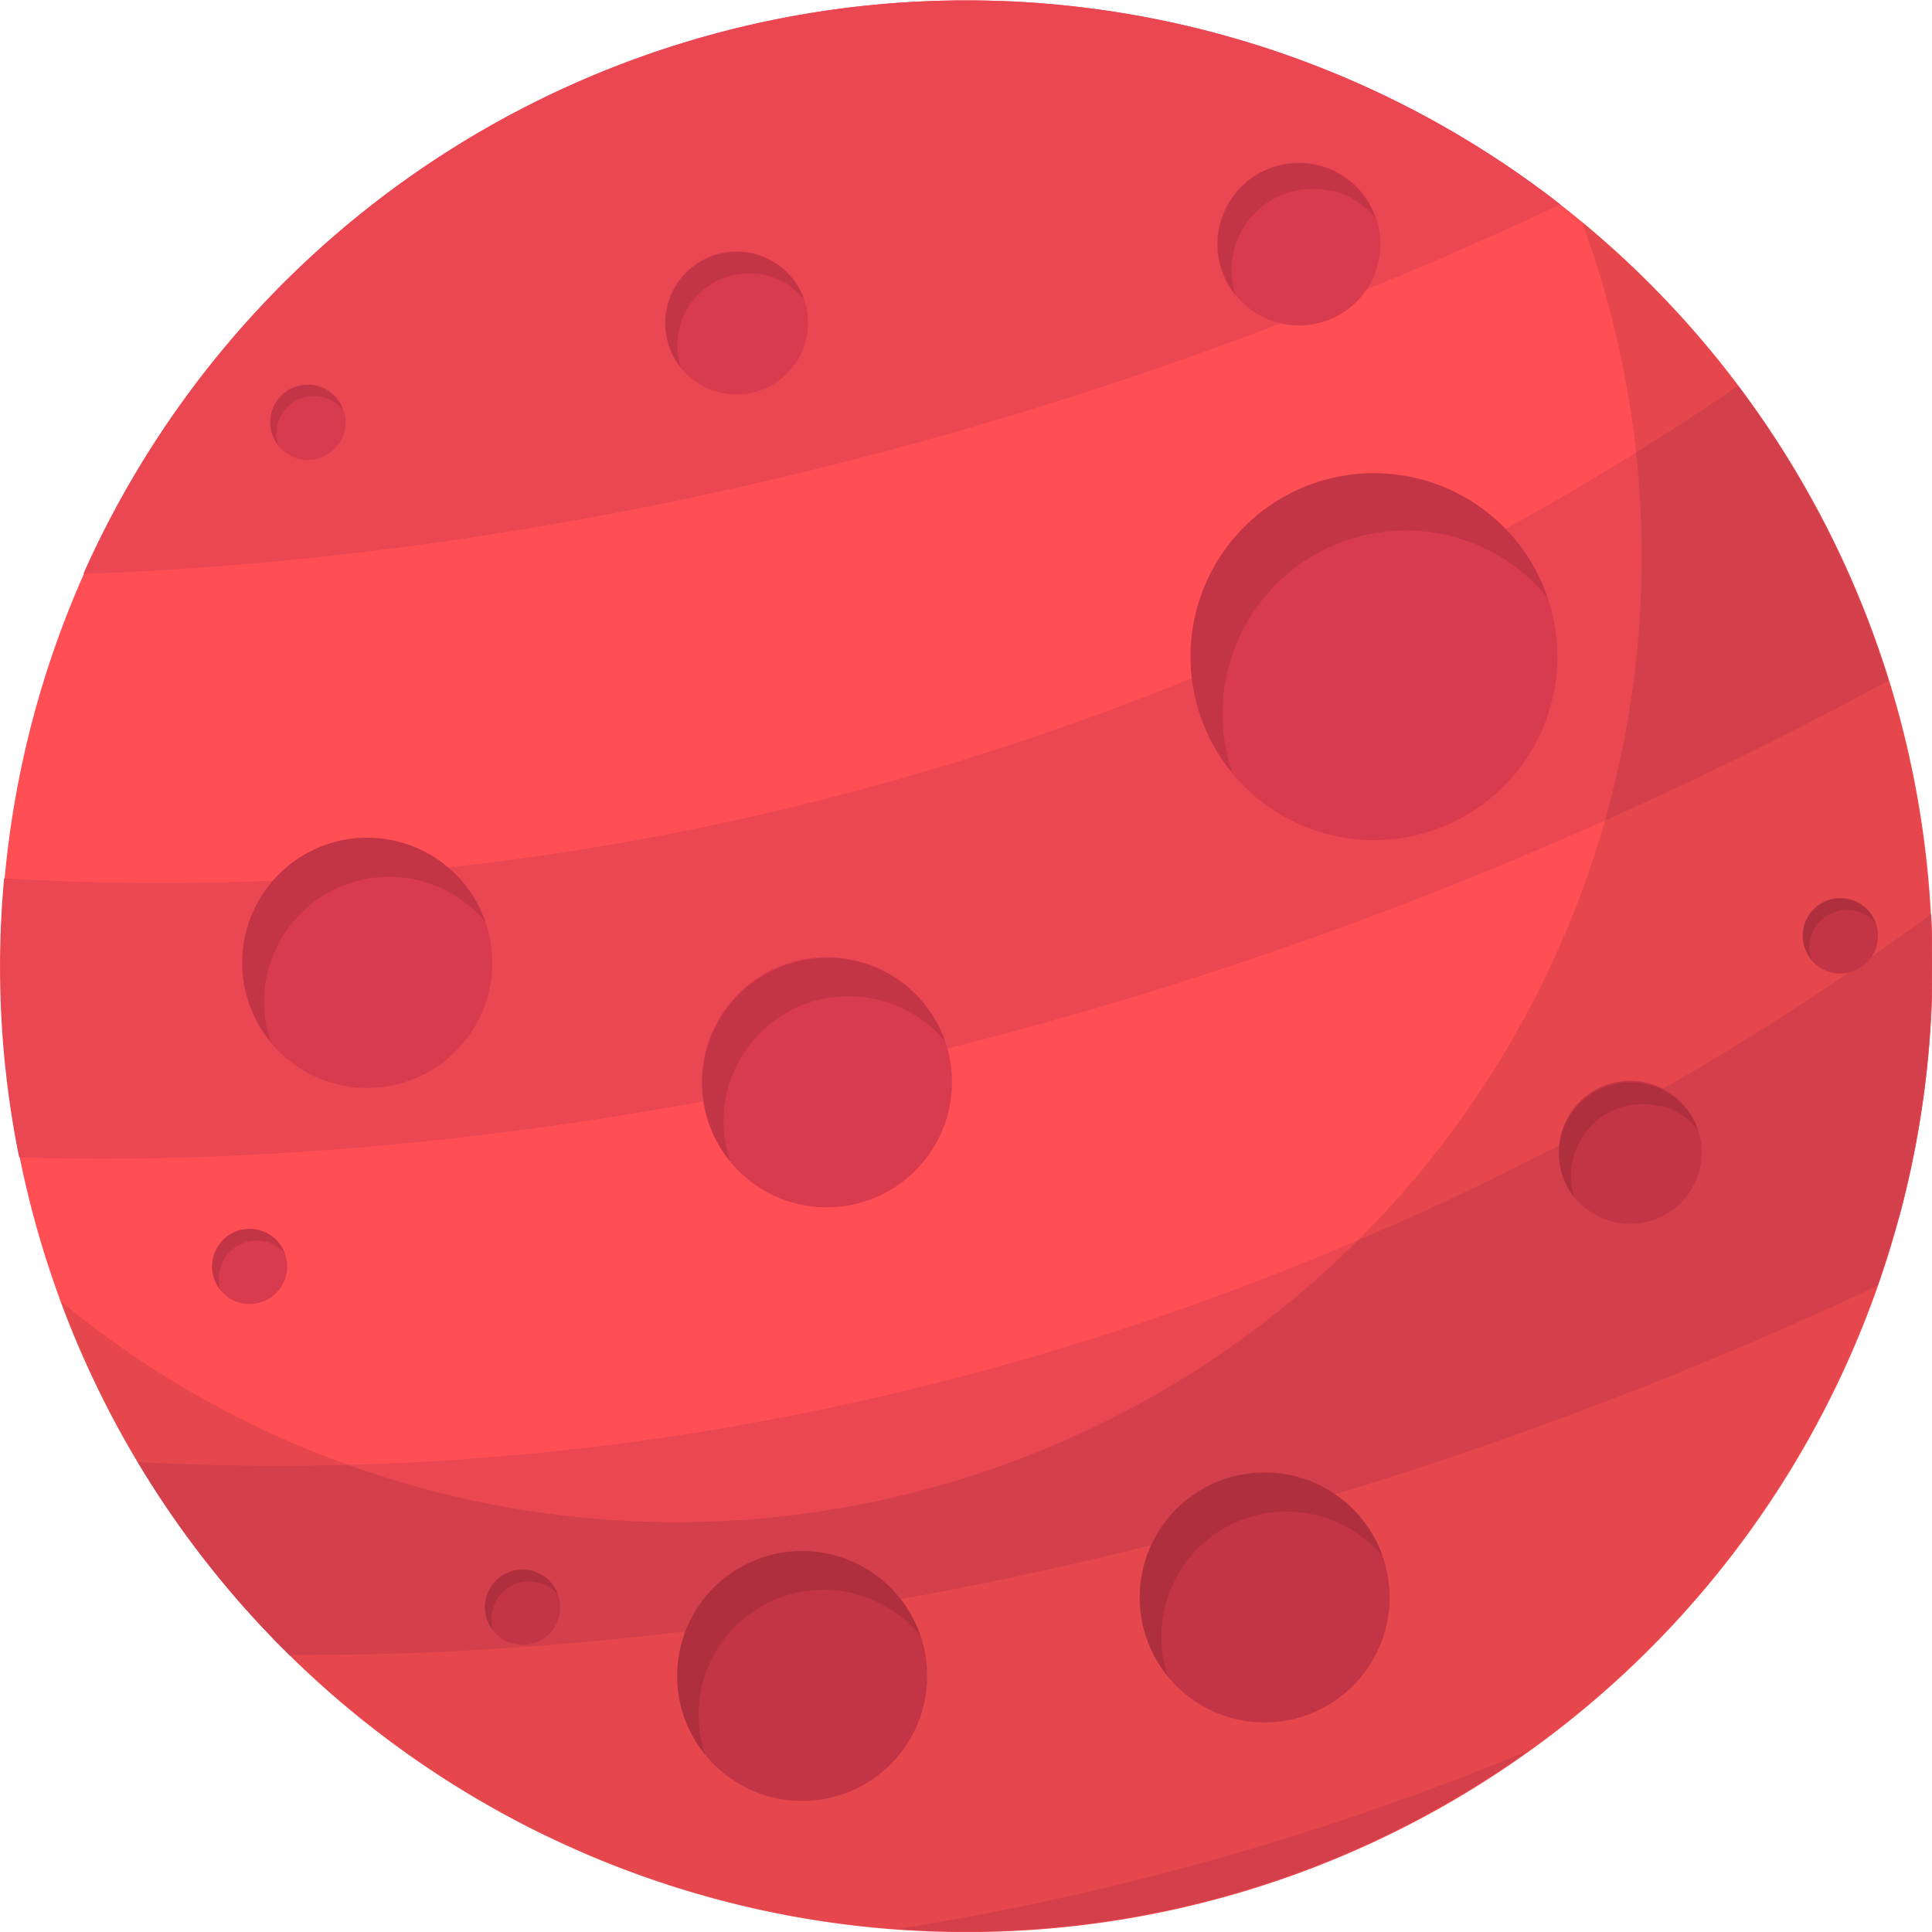 <svg xmlns="http://www.w3.org/2000/svg" viewBox="0 0 140.22 140.22"><g id="Layer_2" data-name="Layer 2"><g id="Space"><g id="Mars"><path d="M138,87.73A70.1,70.1,0,1,1,87.73,2.27,70.1,70.1,0,0,1,138,87.73Z" fill="#ff4f54"/><path d="M1.39,84c19.93.67,74-1.23,135.68-34.6A70.39,70.39,0,0,0,126.14,28C106.12,41.77,60.33,67.33.3,63.75A69.59,69.59,0,0,0,1.39,84Z" fill="#ea4753"/><path d="M138,87.73a70.1,70.1,0,0,0,2.16-21.41C124.3,78.19,75.79,109.62,10,106.11a70.38,70.38,0,0,0,11,14c20.79.14,64.55-3,115.28-26.79C136.89,91.5,137.46,89.63,138,87.73Z" fill="#ea4753"/><path d="M65.18,140a70.05,70.05,0,0,0,45.73-12.93A203.64,203.64,0,0,1,65.18,140Z" fill="#ea4753"/><path d="M113.25,14.84A70.15,70.15,0,0,0,6.05,41.65C29,40.86,68.43,35.9,113.25,14.84Z" fill="#ea4753"/><path d="M112.6,51a13.31,13.31,0,1,1-9.53-16.22A13.3,13.3,0,0,1,112.6,51Z" fill="#d83a4e"/><g opacity="0.1"><path d="M105.39,38.94a13.19,13.19,0,0,1,6.93,4.43A13.31,13.31,0,1,0,89.44,56.1a13.31,13.31,0,0,1,16-17.16Z"/></g><path d="M68.8,80.82a9.08,9.08,0,1,1-6.5-11.06A9.07,9.07,0,0,1,68.8,80.82Z" fill="#d83a4e"/><g opacity="0.1"><path d="M63.88,72.6a9.06,9.06,0,0,1,4.73,3A9.07,9.07,0,1,0,53,84.3,9.07,9.07,0,0,1,63.88,72.6Z"/></g><path d="M100,19.19A5.9,5.9,0,1,1,95.73,12,5.89,5.89,0,0,1,100,19.19Z" fill="#d83a4e"/><g opacity="0.1"><path d="M96.76,13.85a5.79,5.79,0,0,1,3.07,2,5.9,5.9,0,1,0-10.14,5.64,5.9,5.9,0,0,1,7.07-7.6Z"/></g><path d="M35.44,72.16a9.08,9.08,0,1,1-6.51-11.07A9.08,9.08,0,0,1,35.44,72.16Z" fill="#d83a4e"/><g opacity="0.1"><path d="M30.52,63.93a9,9,0,0,1,4.72,3,9.07,9.07,0,1,0-15.59,8.69A9.07,9.07,0,0,1,30.52,63.93Z"/></g><path d="M67,123.92a9.07,9.07,0,1,1-6.5-11.06A9.07,9.07,0,0,1,67,123.92Z" fill="#d83a4e"/><g opacity="0.1"><path d="M62.06,115.7a9,9,0,0,1,4.73,3,9.07,9.07,0,1,0-15.6,8.68,9.07,9.07,0,0,1,10.87-11.7Z"/></g><path d="M100.56,118.23a9.07,9.07,0,1,1-6.5-11.07A9.07,9.07,0,0,1,100.56,118.23Z" fill="#d83a4e"/><g opacity="0.1"><path d="M95.64,110a9,9,0,0,1,4.73,3,9.07,9.07,0,1,0-15.6,8.68A9.07,9.07,0,0,1,95.64,110Z"/></g><path d="M123.34,84.94a5.19,5.19,0,1,1-3.72-6.33A5.19,5.19,0,0,1,123.34,84.94Z" fill="#d83a4e"/><g opacity="0.1"><path d="M120.52,80.23A5.17,5.17,0,0,1,123.23,82a5.19,5.19,0,1,0-8.93,5,5.19,5.19,0,0,1,6.22-6.7Z"/></g><path d="M58.48,24.74a5.19,5.19,0,1,1-3.72-6.33A5.19,5.19,0,0,1,58.48,24.74Z" fill="#d83a4e"/><g opacity="0.1"><path d="M55.67,20a5.18,5.18,0,0,1,2.7,1.73,5.19,5.19,0,1,0-8.93,5,5.28,5.28,0,0,1-.11-3A5.21,5.21,0,0,1,55.67,20Z"/></g><path d="M25,31.3A2.73,2.73,0,1,1,23,28,2.73,2.73,0,0,1,25,31.3Z" fill="#d83a4e"/><g opacity="0.1"><path d="M23.47,28.83a2.7,2.7,0,0,1,1.42.91,2.72,2.72,0,1,0-4.68,2.61,2.7,2.7,0,0,1-.06-1.57A2.73,2.73,0,0,1,23.47,28.83Z"/></g><path d="M136.21,68.6a2.73,2.73,0,1,1-2-3.33A2.72,2.72,0,0,1,136.21,68.6Z" fill="#d83a4e"/><g opacity="0.1"><path d="M134.74,66.13a2.73,2.73,0,0,1,1.42.9,2.73,2.73,0,1,0-4.69,2.61,2.66,2.66,0,0,1-.06-1.56A2.73,2.73,0,0,1,134.74,66.13Z"/></g><path d="M20.76,92.58a2.73,2.73,0,1,1-2-3.32A2.74,2.74,0,0,1,20.76,92.58Z" fill="#d83a4e"/><g opacity="0.1"><path d="M19.28,90.11A2.7,2.7,0,0,1,20.7,91,2.73,2.73,0,1,0,16,93.63,2.7,2.7,0,0,1,16,92.06,2.73,2.73,0,0,1,19.28,90.11Z"/></g><path d="M40.57,117.33a2.73,2.73,0,1,1-2-3.33A2.73,2.73,0,0,1,40.57,117.33Z" fill="#d83a4e"/><g opacity="0.1"><path d="M39.09,114.86a2.69,2.69,0,0,1,1.42.9,2.73,2.73,0,1,0-4.69,2.61,2.72,2.72,0,0,1,3.27-3.51Z"/></g><path d="M114.81,16.11a70.08,70.08,0,0,1-83.37,92.11A69.76,69.76,0,0,1,4.35,94.39,70.1,70.1,0,1,0,114.81,16.11Z" opacity="0.1"/></g></g></g></svg>